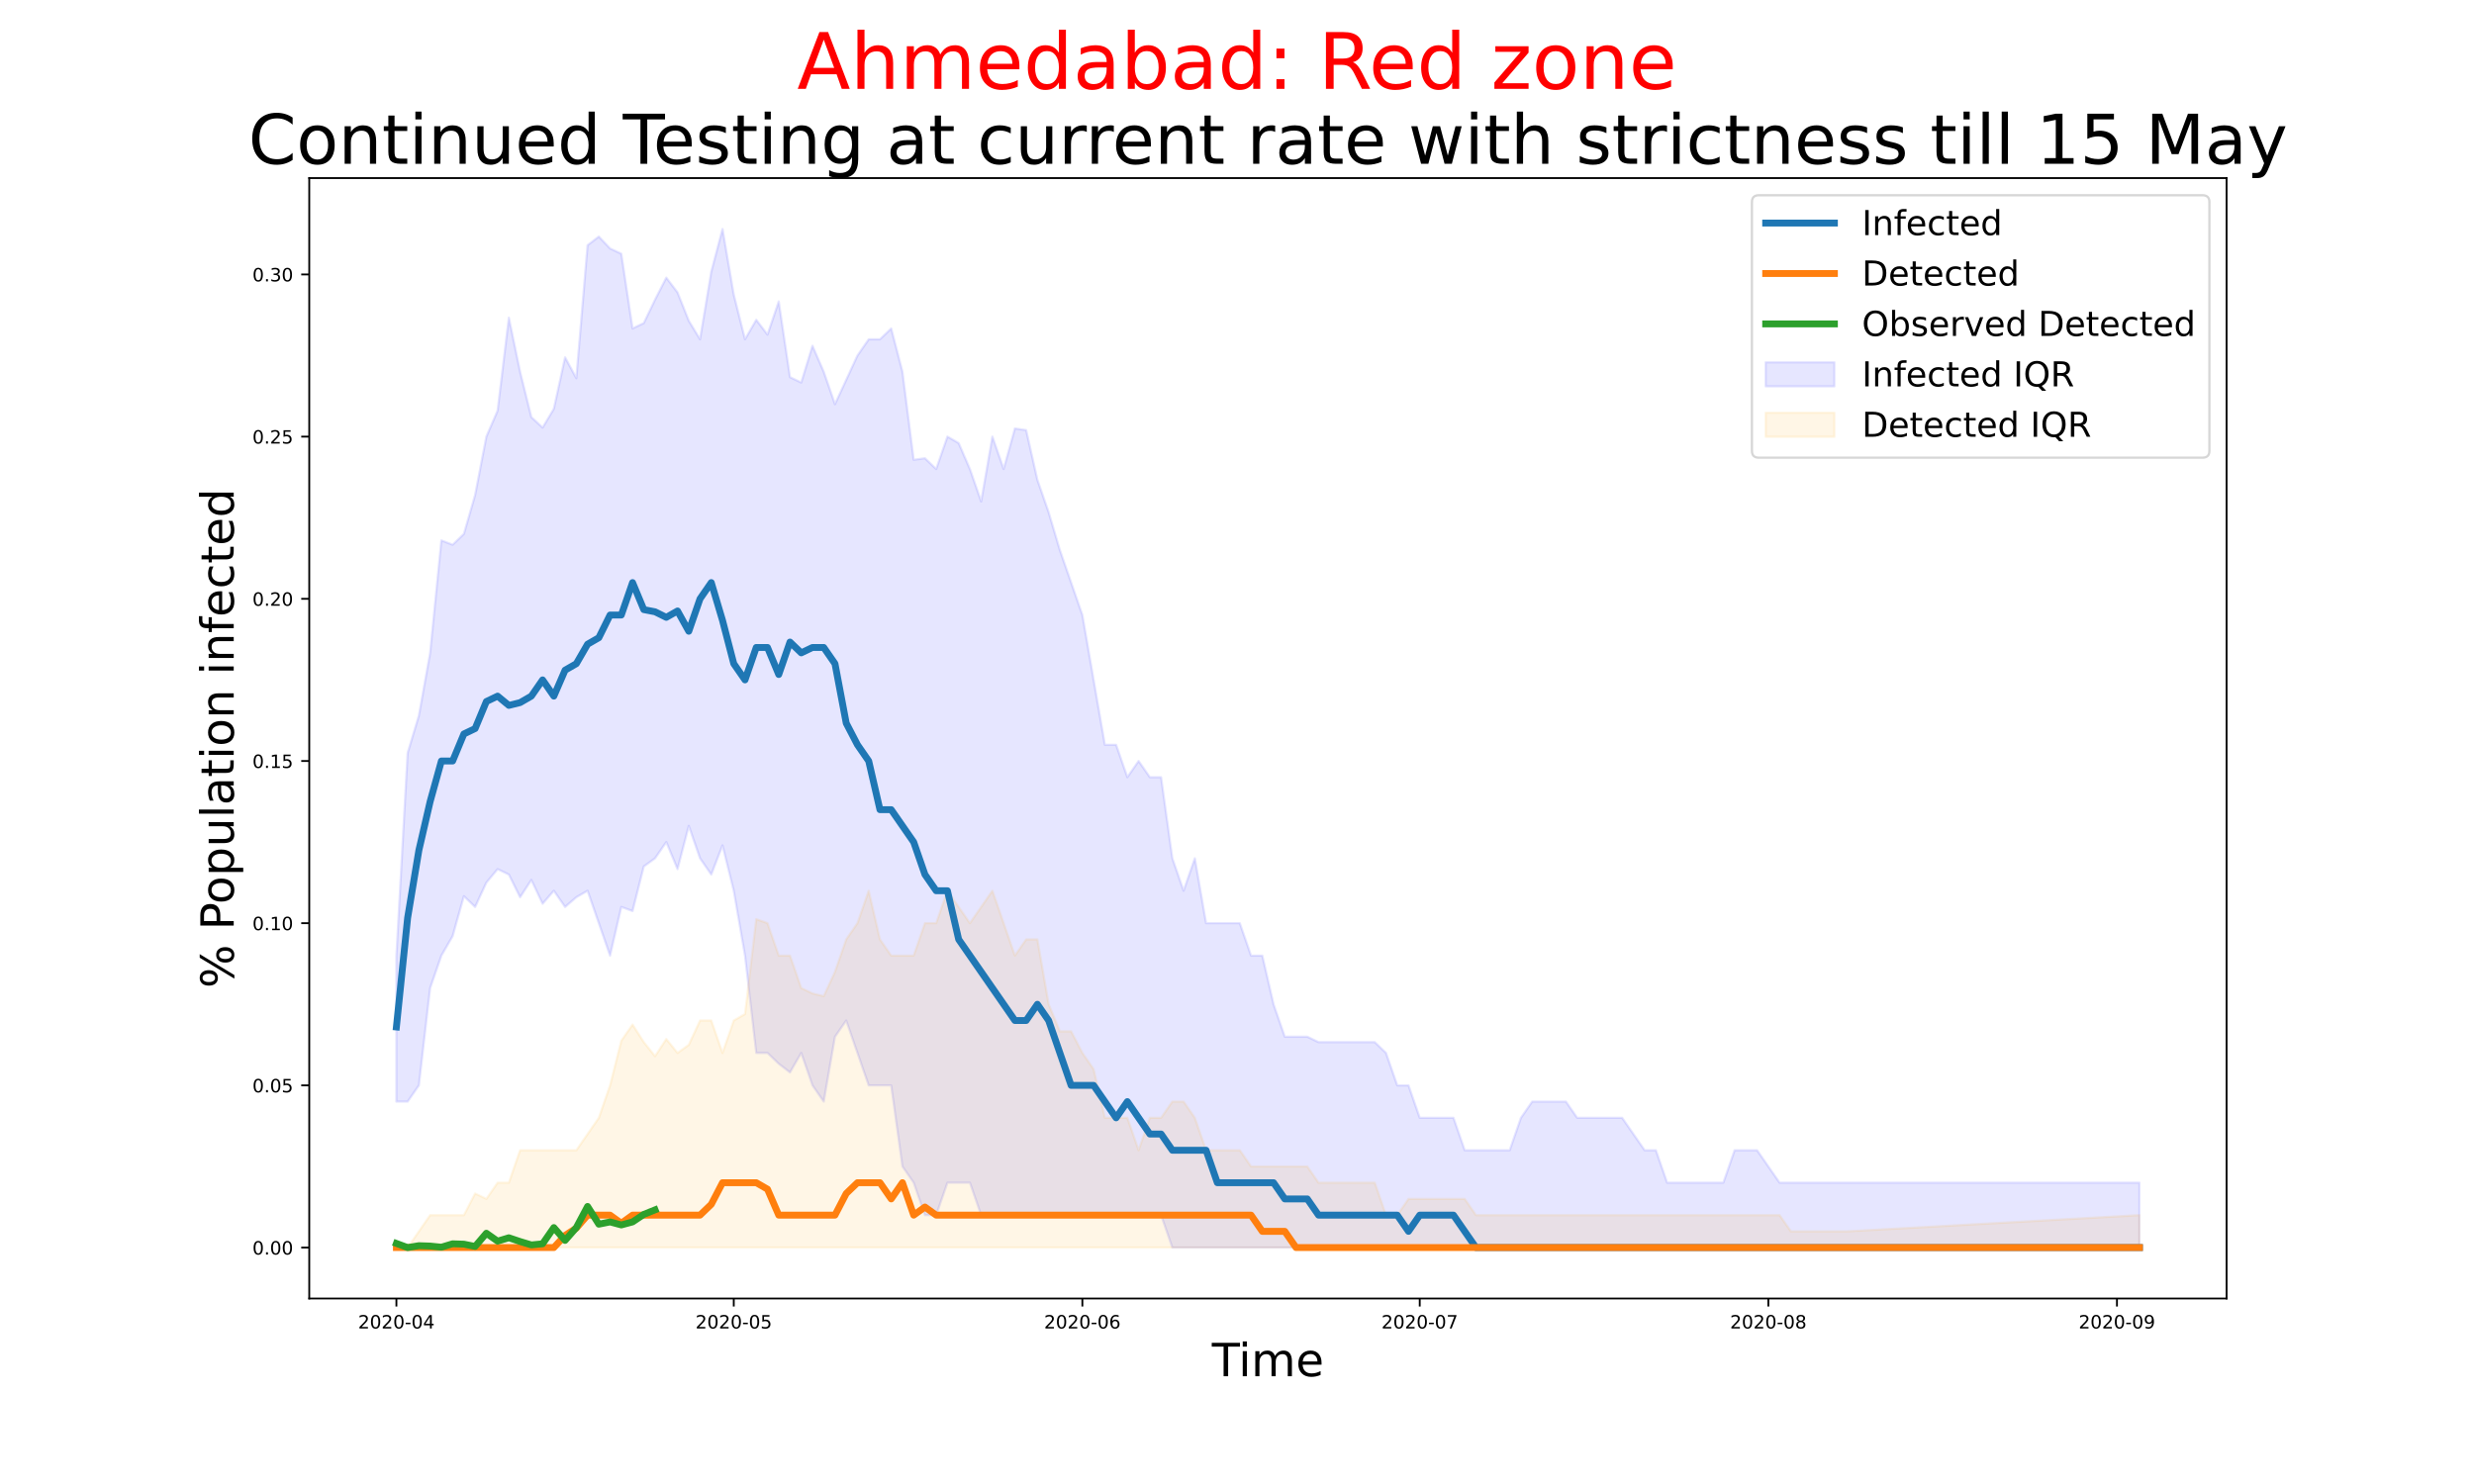 <?xml version="1.0" encoding="utf-8" standalone="no"?>
<!DOCTYPE svg PUBLIC "-//W3C//DTD SVG 1.1//EN"
  "http://www.w3.org/Graphics/SVG/1.1/DTD/svg11.dtd">
<!-- Created with matplotlib (https://matplotlib.org/) -->
<svg height="648pt" version="1.1" viewBox="0 0 1080 648" width="1080pt" xmlns="http://www.w3.org/2000/svg" xmlns:xlink="http://www.w3.org/1999/xlink">
 <defs>
  <style type="text/css">
*{stroke-linecap:butt;stroke-linejoin:round;}
  </style>
 </defs>
 <g id="figure_1">
  <g id="patch_1">
   <path d="M 0 648 
L 1080 648 
L 1080 0 
L 0 0 
z
" style="fill:#ffffff;"/>
  </g>
  <g id="axes_1">
   <g id="patch_2">
    <path d="M 135 567 
L 972 567 
L 972 77.76 
L 135 77.76 
z
" style="fill:#ffffff;"/>
   </g>
   <g id="PolyCollection_1">
    <defs>
     <path d="M 173.045 -230.718 
L 173.045 -166.978 
L 177.955 -166.978 
L 182.864 -174.06 
L 187.773 -216.554 
L 192.682 -230.718 
L 197.591 -239.217 
L 202.5 -256.686 
L 207.409 -251.965 
L 212.318 -262.588 
L 217.227 -268.49 
L 222.136 -266.129 
L 227.045 -256.214 
L 231.955 -263.769 
L 236.864 -253.381 
L 241.773 -259.047 
L 246.682 -251.965 
L 251.591 -256.214 
L 256.5 -259.047 
L 261.409 -244.883 
L 266.318 -230.718 
L 271.227 -251.965 
L 276.136 -250.194 
L 281.045 -269.67 
L 285.955 -273.212 
L 290.864 -280.294 
L 295.773 -268.49 
L 300.682 -287.376 
L 305.591 -273.212 
L 310.5 -266.129 
L 315.409 -278.877 
L 320.318 -259.047 
L 325.227 -230.718 
L 330.136 -188.225 
L 335.045 -188.225 
L 339.955 -183.503 
L 344.864 -179.726 
L 349.773 -188.225 
L 354.682 -174.06 
L 359.591 -166.978 
L 364.5 -195.307 
L 369.409 -202.389 
L 374.318 -188.225 
L 379.227 -174.06 
L 384.136 -174.06 
L 389.045 -174.06 
L 393.955 -138.649 
L 398.864 -131.567 
L 403.773 -117.403 
L 408.682 -117.403 
L 413.591 -131.567 
L 418.5 -131.567 
L 423.409 -131.567 
L 428.318 -117.403 
L 433.227 -117.403 
L 438.136 -117.403 
L 443.045 -117.403 
L 447.955 -117.403 
L 452.864 -117.403 
L 457.773 -117.403 
L 462.682 -117.403 
L 467.591 -117.403 
L 472.5 -117.403 
L 477.409 -117.403 
L 482.318 -117.403 
L 487.227 -117.403 
L 492.136 -117.403 
L 497.045 -117.403 
L 501.955 -117.403 
L 506.864 -117.403 
L 511.773 -103.238 
L 516.682 -103.238 
L 521.591 -103.238 
L 526.5 -103.238 
L 531.409 -103.238 
L 536.318 -103.238 
L 541.227 -103.238 
L 546.136 -103.238 
L 551.045 -103.238 
L 555.955 -103.238 
L 560.864 -103.238 
L 565.773 -103.238 
L 570.682 -103.238 
L 575.591 -103.238 
L 580.5 -103.238 
L 585.409 -103.238 
L 590.318 -103.238 
L 595.227 -103.238 
L 600.136 -103.238 
L 605.045 -103.238 
L 609.955 -103.238 
L 614.864 -103.238 
L 619.773 -103.238 
L 624.682 -103.238 
L 629.591 -103.238 
L 634.5 -103.238 
L 639.409 -103.238 
L 644.318 -103.238 
L 649.227 -103.238 
L 654.136 -103.238 
L 659.045 -103.238 
L 663.955 -103.238 
L 668.864 -103.238 
L 673.773 -103.238 
L 678.682 -103.238 
L 683.591 -103.238 
L 688.5 -103.238 
L 698.318 -103.238 
L 703.227 -103.238 
L 708.136 -103.238 
L 717.955 -103.238 
L 722.864 -103.238 
L 727.773 -103.238 
L 732.682 -103.238 
L 737.591 -103.238 
L 752.318 -103.238 
L 757.227 -103.238 
L 767.045 -103.238 
L 776.864 -103.238 
L 781.773 -103.238 
L 786.682 -103.238 
L 806.318 -103.238 
L 933.955 -103.238 
L 933.955 -131.567 
L 933.955 -131.567 
L 806.318 -131.567 
L 786.682 -131.567 
L 781.773 -131.567 
L 776.864 -131.567 
L 767.045 -145.732 
L 757.227 -145.732 
L 752.318 -131.567 
L 737.591 -131.567 
L 732.682 -131.567 
L 727.773 -131.567 
L 722.864 -145.732 
L 717.955 -145.732 
L 708.136 -159.896 
L 703.227 -159.896 
L 698.318 -159.896 
L 688.5 -159.896 
L 683.591 -166.978 
L 678.682 -166.978 
L 673.773 -166.978 
L 668.864 -166.978 
L 663.955 -159.896 
L 659.045 -145.732 
L 654.136 -145.732 
L 649.227 -145.732 
L 644.318 -145.732 
L 639.409 -145.732 
L 634.5 -159.896 
L 629.591 -159.896 
L 624.682 -159.896 
L 619.773 -159.896 
L 614.864 -174.06 
L 609.955 -174.06 
L 605.045 -188.225 
L 600.136 -192.946 
L 595.227 -192.946 
L 590.318 -192.946 
L 585.409 -192.946 
L 580.5 -192.946 
L 575.591 -192.946 
L 570.682 -195.307 
L 565.773 -195.307 
L 560.864 -195.307 
L 555.955 -209.472 
L 551.045 -230.718 
L 546.136 -230.718 
L 541.227 -244.883 
L 536.318 -244.883 
L 531.409 -244.883 
L 526.5 -244.883 
L 521.591 -273.212 
L 516.682 -259.047 
L 511.773 -273.212 
L 506.864 -308.623 
L 501.955 -308.623 
L 497.045 -315.705 
L 492.136 -308.623 
L 487.227 -322.787 
L 482.318 -322.787 
L 477.409 -351.116 
L 472.5 -379.445 
L 467.591 -393.609 
L 462.682 -407.774 
L 457.773 -424.299 
L 452.864 -438.463 
L 447.955 -460.182 
L 443.045 -460.89 
L 438.136 -443.185 
L 433.227 -457.349 
L 428.318 -429.02 
L 423.409 -443.185 
L 418.5 -454.516 
L 413.591 -457.349 
L 408.682 -443.185 
L 403.773 -447.906 
L 398.864 -447.232 
L 393.955 -485.678 
L 389.045 -504.564 
L 384.136 -499.843 
L 379.227 -499.843 
L 374.318 -492.76 
L 369.409 -482.137 
L 364.5 -471.514 
L 359.591 -485.678 
L 354.682 -497.01 
L 349.773 -480.957 
L 344.864 -483.318 
L 339.955 -516.368 
L 335.045 -501.866 
L 330.136 -508.341 
L 325.227 -499.843 
L 320.318 -519.319 
L 315.409 -548.002 
L 310.5 -529.352 
L 305.591 -499.843 
L 300.682 -507.937 
L 295.773 -520.302 
L 290.864 -526.755 
L 285.955 -517.155 
L 281.045 -506.925 
L 276.136 -504.564 
L 271.227 -537.185 
L 266.318 -539.503 
L 261.409 -544.697 
L 256.5 -540.92 
L 251.591 -482.845 
L 246.682 -491.974 
L 241.773 -469.49 
L 236.864 -461.284 
L 231.955 -465.848 
L 227.045 -485.678 
L 222.136 -509.286 
L 217.227 -468.681 
L 212.318 -457.349 
L 207.409 -431.853 
L 202.5 -414.856 
L 197.591 -410.135 
L 192.682 -412.023 
L 187.773 -362.92 
L 182.864 -335.535 
L 177.955 -319.246 
L 173.045 -230.718 
z
" id="m5e72e8059c" style="stroke:#0000ff;stroke-opacity:0.1;"/>
    </defs>
    <g clip-path="url(#p592207d748)">
     <use style="fill:#0000ff;fill-opacity:0.1;stroke:#0000ff;stroke-opacity:0.1;" x="0" xlink:href="#m5e72e8059c" y="648"/>
    </g>
   </g>
   <g id="PolyCollection_2">
    <defs>
     <path d="M 173.045 -103.238 
L 173.045 -103.238 
L 177.955 -103.238 
L 182.864 -103.238 
L 187.773 -103.238 
L 192.682 -103.238 
L 197.591 -103.238 
L 202.5 -103.238 
L 207.409 -103.238 
L 212.318 -103.238 
L 217.227 -103.238 
L 222.136 -103.238 
L 227.045 -103.238 
L 231.955 -103.238 
L 236.864 -103.238 
L 241.773 -103.238 
L 246.682 -103.238 
L 251.591 -103.238 
L 256.5 -103.238 
L 261.409 -103.238 
L 266.318 -103.238 
L 271.227 -103.238 
L 276.136 -103.238 
L 281.045 -103.238 
L 285.955 -103.238 
L 290.864 -103.238 
L 295.773 -103.238 
L 300.682 -103.238 
L 305.591 -103.238 
L 310.5 -103.238 
L 315.409 -103.238 
L 320.318 -103.238 
L 325.227 -103.238 
L 330.136 -103.238 
L 335.045 -103.238 
L 339.955 -103.238 
L 344.864 -103.238 
L 349.773 -103.238 
L 354.682 -103.238 
L 359.591 -103.238 
L 364.5 -103.238 
L 369.409 -103.238 
L 374.318 -103.238 
L 379.227 -103.238 
L 384.136 -103.238 
L 389.045 -103.238 
L 393.955 -103.238 
L 398.864 -103.238 
L 403.773 -103.238 
L 408.682 -103.238 
L 413.591 -103.238 
L 418.5 -103.238 
L 423.409 -103.238 
L 428.318 -103.238 
L 433.227 -103.238 
L 438.136 -103.238 
L 443.045 -103.238 
L 447.955 -103.238 
L 452.864 -103.238 
L 457.773 -103.238 
L 462.682 -103.238 
L 467.591 -103.238 
L 472.5 -103.238 
L 477.409 -103.238 
L 482.318 -103.238 
L 487.227 -103.238 
L 492.136 -103.238 
L 497.045 -103.238 
L 501.955 -103.238 
L 506.864 -103.238 
L 511.773 -103.238 
L 516.682 -103.238 
L 521.591 -103.238 
L 526.5 -103.238 
L 531.409 -103.238 
L 536.318 -103.238 
L 541.227 -103.238 
L 546.136 -103.238 
L 551.045 -103.238 
L 555.955 -103.238 
L 560.864 -103.238 
L 565.773 -103.238 
L 570.682 -103.238 
L 575.591 -103.238 
L 580.5 -103.238 
L 585.409 -103.238 
L 590.318 -103.238 
L 595.227 -103.238 
L 600.136 -103.238 
L 605.045 -103.238 
L 609.955 -103.238 
L 614.864 -103.238 
L 619.773 -103.238 
L 624.682 -103.238 
L 629.591 -103.238 
L 634.5 -103.238 
L 639.409 -103.238 
L 644.318 -103.238 
L 649.227 -103.238 
L 654.136 -103.238 
L 659.045 -103.238 
L 663.955 -103.238 
L 668.864 -103.238 
L 673.773 -103.238 
L 678.682 -103.238 
L 683.591 -103.238 
L 688.5 -103.238 
L 698.318 -103.238 
L 703.227 -103.238 
L 708.136 -103.238 
L 717.955 -103.238 
L 722.864 -103.238 
L 727.773 -103.238 
L 732.682 -103.238 
L 737.591 -103.238 
L 752.318 -103.238 
L 757.227 -103.238 
L 767.045 -103.238 
L 776.864 -103.238 
L 781.773 -103.238 
L 786.682 -103.238 
L 806.318 -103.238 
L 933.955 -103.238 
L 933.955 -117.403 
L 933.955 -117.403 
L 806.318 -110.32 
L 786.682 -110.32 
L 781.773 -110.32 
L 776.864 -117.403 
L 767.045 -117.403 
L 757.227 -117.403 
L 752.318 -117.403 
L 737.591 -117.403 
L 732.682 -117.403 
L 727.773 -117.403 
L 722.864 -117.403 
L 717.955 -117.403 
L 708.136 -117.403 
L 703.227 -117.403 
L 698.318 -117.403 
L 688.5 -117.403 
L 683.591 -117.403 
L 678.682 -117.403 
L 673.773 -117.403 
L 668.864 -117.403 
L 663.955 -117.403 
L 659.045 -117.403 
L 654.136 -117.403 
L 649.227 -117.403 
L 644.318 -117.403 
L 639.409 -124.485 
L 634.5 -124.485 
L 629.591 -124.485 
L 624.682 -124.485 
L 619.773 -124.485 
L 614.864 -124.485 
L 609.955 -117.403 
L 605.045 -117.403 
L 600.136 -131.567 
L 595.227 -131.567 
L 590.318 -131.567 
L 585.409 -131.567 
L 580.5 -131.567 
L 575.591 -131.567 
L 570.682 -138.649 
L 565.773 -138.649 
L 560.864 -138.649 
L 555.955 -138.649 
L 551.045 -138.649 
L 546.136 -138.649 
L 541.227 -145.732 
L 536.318 -145.732 
L 531.409 -145.732 
L 526.5 -145.732 
L 521.591 -159.896 
L 516.682 -166.978 
L 511.773 -166.978 
L 506.864 -159.896 
L 501.955 -159.896 
L 497.045 -145.732 
L 492.136 -159.896 
L 487.227 -159.896 
L 482.318 -159.896 
L 477.409 -181.143 
L 472.5 -188.225 
L 467.591 -197.668 
L 462.682 -197.668 
L 457.773 -209.472 
L 452.864 -237.8 
L 447.955 -237.8 
L 443.045 -230.718 
L 438.136 -244.883 
L 433.227 -259.047 
L 428.318 -251.965 
L 423.409 -244.883 
L 418.5 -251.965 
L 413.591 -259.047 
L 408.682 -244.883 
L 403.773 -244.883 
L 398.864 -230.718 
L 393.955 -230.718 
L 389.045 -230.718 
L 384.136 -237.8 
L 379.227 -259.047 
L 374.318 -244.883 
L 369.409 -237.8 
L 364.5 -223.636 
L 359.591 -213.013 
L 354.682 -214.193 
L 349.773 -216.554 
L 344.864 -230.718 
L 339.955 -230.718 
L 335.045 -244.883 
L 330.136 -246.653 
L 325.227 -205.222 
L 320.318 -202.389 
L 315.409 -188.225 
L 310.5 -202.389 
L 305.591 -202.389 
L 300.682 -191.766 
L 295.773 -188.225 
L 290.864 -194.295 
L 285.955 -186.808 
L 281.045 -192.946 
L 276.136 -200.619 
L 271.227 -193.537 
L 266.318 -174.06 
L 261.409 -159.896 
L 256.5 -152.814 
L 251.591 -145.732 
L 246.682 -145.732 
L 241.773 -145.732 
L 236.864 -145.732 
L 231.955 -145.732 
L 227.045 -145.732 
L 222.136 -131.567 
L 217.227 -131.567 
L 212.318 -124.485 
L 207.409 -126.846 
L 202.5 -117.403 
L 197.591 -117.403 
L 192.682 -117.403 
L 187.773 -117.403 
L 182.864 -110.32 
L 177.955 -103.238 
L 173.045 -103.238 
z
" id="m14e802936b" style="stroke:#ffa500;stroke-opacity:0.1;"/>
    </defs>
    <g clip-path="url(#p592207d748)">
     <use style="fill:#ffa500;fill-opacity:0.1;stroke:#ffa500;stroke-opacity:0.1;" x="0" xlink:href="#m14e802936b" y="648"/>
    </g>
   </g>
   <g id="matplotlib.axis_1">
    <g id="xtick_1">
     <g id="line2d_1">
      <defs>
       <path d="M 0 0 
L 0 3.5 
" id="ma181785210" style="stroke:#000000;stroke-width:0.8;"/>
      </defs>
      <g>
       <use style="stroke:#000000;stroke-width:0.8;" x="173.045" xlink:href="#ma181785210" y="567"/>
      </g>
     </g>
     <g id="text_1">
      <!-- 2020-04 -->
      <defs>
       <path d="M 19.188 8.297 
L 53.609 8.297 
L 53.609 0 
L 7.328 0 
L 7.328 8.297 
Q 12.938 14.109 22.625 23.891 
Q 32.328 33.688 34.812 36.531 
Q 39.547 41.844 41.422 45.531 
Q 43.312 49.219 43.312 52.781 
Q 43.312 58.594 39.234 62.25 
Q 35.156 65.922 28.609 65.922 
Q 23.969 65.922 18.812 64.312 
Q 13.672 62.703 7.812 59.422 
L 7.812 69.391 
Q 13.766 71.781 18.938 73 
Q 24.125 74.219 28.422 74.219 
Q 39.75 74.219 46.484 68.547 
Q 53.219 62.891 53.219 53.422 
Q 53.219 48.922 51.531 44.891 
Q 49.859 40.875 45.406 35.406 
Q 44.188 33.984 37.641 27.219 
Q 31.109 20.453 19.188 8.297 
z
" id="DejaVuSans-50"/>
       <path d="M 31.781 66.406 
Q 24.172 66.406 20.328 58.906 
Q 16.5 51.422 16.5 36.375 
Q 16.5 21.391 20.328 13.891 
Q 24.172 6.391 31.781 6.391 
Q 39.453 6.391 43.281 13.891 
Q 47.125 21.391 47.125 36.375 
Q 47.125 51.422 43.281 58.906 
Q 39.453 66.406 31.781 66.406 
z
M 31.781 74.219 
Q 44.047 74.219 50.516 64.516 
Q 56.984 54.828 56.984 36.375 
Q 56.984 17.969 50.516 8.266 
Q 44.047 -1.422 31.781 -1.422 
Q 19.531 -1.422 13.062 8.266 
Q 6.594 17.969 6.594 36.375 
Q 6.594 54.828 13.062 64.516 
Q 19.531 74.219 31.781 74.219 
z
" id="DejaVuSans-48"/>
       <path d="M 4.891 31.391 
L 31.203 31.391 
L 31.203 23.391 
L 4.891 23.391 
z
" id="DejaVuSans-45"/>
       <path d="M 37.797 64.312 
L 12.891 25.391 
L 37.797 25.391 
z
M 35.203 72.906 
L 47.609 72.906 
L 47.609 25.391 
L 58.016 25.391 
L 58.016 17.188 
L 47.609 17.188 
L 47.609 0 
L 37.797 0 
L 37.797 17.188 
L 4.891 17.188 
L 4.891 26.703 
z
" id="DejaVuSans-52"/>
      </defs>
      <g transform="translate(156.332 580.079)scale(0.08 -0.08)">
       <use xlink:href="#DejaVuSans-50"/>
       <use x="63.623" xlink:href="#DejaVuSans-48"/>
       <use x="127.246" xlink:href="#DejaVuSans-50"/>
       <use x="190.869" xlink:href="#DejaVuSans-48"/>
       <use x="254.492" xlink:href="#DejaVuSans-45"/>
       <use x="290.576" xlink:href="#DejaVuSans-48"/>
       <use x="354.199" xlink:href="#DejaVuSans-52"/>
      </g>
     </g>
    </g>
    <g id="xtick_2">
     <g id="line2d_2">
      <g>
       <use style="stroke:#000000;stroke-width:0.8;" x="320.318" xlink:href="#ma181785210" y="567"/>
      </g>
     </g>
     <g id="text_2">
      <!-- 2020-05 -->
      <defs>
       <path d="M 10.797 72.906 
L 49.516 72.906 
L 49.516 64.594 
L 19.828 64.594 
L 19.828 46.734 
Q 21.969 47.469 24.109 47.828 
Q 26.266 48.188 28.422 48.188 
Q 40.625 48.188 47.75 41.5 
Q 54.891 34.812 54.891 23.391 
Q 54.891 11.625 47.562 5.094 
Q 40.234 -1.422 26.906 -1.422 
Q 22.312 -1.422 17.547 -0.641 
Q 12.797 0.141 7.719 1.703 
L 7.719 11.625 
Q 12.109 9.234 16.797 8.062 
Q 21.484 6.891 26.703 6.891 
Q 35.156 6.891 40.078 11.328 
Q 45.016 15.766 45.016 23.391 
Q 45.016 31 40.078 35.438 
Q 35.156 39.891 26.703 39.891 
Q 22.75 39.891 18.812 39.016 
Q 14.891 38.141 10.797 36.281 
z
" id="DejaVuSans-53"/>
      </defs>
      <g transform="translate(303.605 580.079)scale(0.08 -0.08)">
       <use xlink:href="#DejaVuSans-50"/>
       <use x="63.623" xlink:href="#DejaVuSans-48"/>
       <use x="127.246" xlink:href="#DejaVuSans-50"/>
       <use x="190.869" xlink:href="#DejaVuSans-48"/>
       <use x="254.492" xlink:href="#DejaVuSans-45"/>
       <use x="290.576" xlink:href="#DejaVuSans-48"/>
       <use x="354.199" xlink:href="#DejaVuSans-53"/>
      </g>
     </g>
    </g>
    <g id="xtick_3">
     <g id="line2d_3">
      <g>
       <use style="stroke:#000000;stroke-width:0.8;" x="472.5" xlink:href="#ma181785210" y="567"/>
      </g>
     </g>
     <g id="text_3">
      <!-- 2020-06 -->
      <defs>
       <path d="M 33.016 40.375 
Q 26.375 40.375 22.484 35.828 
Q 18.609 31.297 18.609 23.391 
Q 18.609 15.531 22.484 10.953 
Q 26.375 6.391 33.016 6.391 
Q 39.656 6.391 43.531 10.953 
Q 47.406 15.531 47.406 23.391 
Q 47.406 31.297 43.531 35.828 
Q 39.656 40.375 33.016 40.375 
z
M 52.594 71.297 
L 52.594 62.312 
Q 48.875 64.062 45.094 64.984 
Q 41.312 65.922 37.594 65.922 
Q 27.828 65.922 22.672 59.328 
Q 17.531 52.734 16.797 39.406 
Q 19.672 43.656 24.016 45.922 
Q 28.375 48.188 33.594 48.188 
Q 44.578 48.188 50.953 41.516 
Q 57.328 34.859 57.328 23.391 
Q 57.328 12.156 50.688 5.359 
Q 44.047 -1.422 33.016 -1.422 
Q 20.359 -1.422 13.672 8.266 
Q 6.984 17.969 6.984 36.375 
Q 6.984 53.656 15.188 63.938 
Q 23.391 74.219 37.203 74.219 
Q 40.922 74.219 44.703 73.484 
Q 48.484 72.75 52.594 71.297 
z
" id="DejaVuSans-54"/>
      </defs>
      <g transform="translate(455.787 580.079)scale(0.08 -0.08)">
       <use xlink:href="#DejaVuSans-50"/>
       <use x="63.623" xlink:href="#DejaVuSans-48"/>
       <use x="127.246" xlink:href="#DejaVuSans-50"/>
       <use x="190.869" xlink:href="#DejaVuSans-48"/>
       <use x="254.492" xlink:href="#DejaVuSans-45"/>
       <use x="290.576" xlink:href="#DejaVuSans-48"/>
       <use x="354.199" xlink:href="#DejaVuSans-54"/>
      </g>
     </g>
    </g>
    <g id="xtick_4">
     <g id="line2d_4">
      <g>
       <use style="stroke:#000000;stroke-width:0.8;" x="619.773" xlink:href="#ma181785210" y="567"/>
      </g>
     </g>
     <g id="text_4">
      <!-- 2020-07 -->
      <defs>
       <path d="M 8.203 72.906 
L 55.078 72.906 
L 55.078 68.703 
L 28.609 0 
L 18.312 0 
L 43.219 64.594 
L 8.203 64.594 
z
" id="DejaVuSans-55"/>
      </defs>
      <g transform="translate(603.06 580.079)scale(0.08 -0.08)">
       <use xlink:href="#DejaVuSans-50"/>
       <use x="63.623" xlink:href="#DejaVuSans-48"/>
       <use x="127.246" xlink:href="#DejaVuSans-50"/>
       <use x="190.869" xlink:href="#DejaVuSans-48"/>
       <use x="254.492" xlink:href="#DejaVuSans-45"/>
       <use x="290.576" xlink:href="#DejaVuSans-48"/>
       <use x="354.199" xlink:href="#DejaVuSans-55"/>
      </g>
     </g>
    </g>
    <g id="xtick_5">
     <g id="line2d_5">
      <g>
       <use style="stroke:#000000;stroke-width:0.8;" x="771.955" xlink:href="#ma181785210" y="567"/>
      </g>
     </g>
     <g id="text_5">
      <!-- 2020-08 -->
      <defs>
       <path d="M 31.781 34.625 
Q 24.75 34.625 20.719 30.859 
Q 16.703 27.094 16.703 20.516 
Q 16.703 13.922 20.719 10.156 
Q 24.75 6.391 31.781 6.391 
Q 38.812 6.391 42.859 10.172 
Q 46.922 13.969 46.922 20.516 
Q 46.922 27.094 42.891 30.859 
Q 38.875 34.625 31.781 34.625 
z
M 21.922 38.812 
Q 15.578 40.375 12.031 44.719 
Q 8.5 49.078 8.5 55.328 
Q 8.5 64.062 14.719 69.141 
Q 20.953 74.219 31.781 74.219 
Q 42.672 74.219 48.875 69.141 
Q 55.078 64.062 55.078 55.328 
Q 55.078 49.078 51.531 44.719 
Q 48 40.375 41.703 38.812 
Q 48.828 37.156 52.797 32.312 
Q 56.781 27.484 56.781 20.516 
Q 56.781 9.906 50.312 4.234 
Q 43.844 -1.422 31.781 -1.422 
Q 19.734 -1.422 13.25 4.234 
Q 6.781 9.906 6.781 20.516 
Q 6.781 27.484 10.781 32.312 
Q 14.797 37.156 21.922 38.812 
z
M 18.312 54.391 
Q 18.312 48.734 21.844 45.562 
Q 25.391 42.391 31.781 42.391 
Q 38.141 42.391 41.719 45.562 
Q 45.312 48.734 45.312 54.391 
Q 45.312 60.062 41.719 63.234 
Q 38.141 66.406 31.781 66.406 
Q 25.391 66.406 21.844 63.234 
Q 18.312 60.062 18.312 54.391 
z
" id="DejaVuSans-56"/>
      </defs>
      <g transform="translate(755.241 580.079)scale(0.08 -0.08)">
       <use xlink:href="#DejaVuSans-50"/>
       <use x="63.623" xlink:href="#DejaVuSans-48"/>
       <use x="127.246" xlink:href="#DejaVuSans-50"/>
       <use x="190.869" xlink:href="#DejaVuSans-48"/>
       <use x="254.492" xlink:href="#DejaVuSans-45"/>
       <use x="290.576" xlink:href="#DejaVuSans-48"/>
       <use x="354.199" xlink:href="#DejaVuSans-56"/>
      </g>
     </g>
    </g>
    <g id="xtick_6">
     <g id="line2d_6">
      <g>
       <use style="stroke:#000000;stroke-width:0.8;" x="924.136" xlink:href="#ma181785210" y="567"/>
      </g>
     </g>
     <g id="text_6">
      <!-- 2020-09 -->
      <defs>
       <path d="M 10.984 1.516 
L 10.984 10.5 
Q 14.703 8.734 18.5 7.812 
Q 22.312 6.891 25.984 6.891 
Q 35.75 6.891 40.891 13.453 
Q 46.047 20.016 46.781 33.406 
Q 43.953 29.203 39.594 26.953 
Q 35.25 24.703 29.984 24.703 
Q 19.047 24.703 12.672 31.312 
Q 6.297 37.938 6.297 49.422 
Q 6.297 60.641 12.938 67.422 
Q 19.578 74.219 30.609 74.219 
Q 43.266 74.219 49.922 64.516 
Q 56.594 54.828 56.594 36.375 
Q 56.594 19.141 48.406 8.859 
Q 40.234 -1.422 26.422 -1.422 
Q 22.703 -1.422 18.891 -0.688 
Q 15.094 0.047 10.984 1.516 
z
M 30.609 32.422 
Q 37.25 32.422 41.125 36.953 
Q 45.016 41.5 45.016 49.422 
Q 45.016 57.281 41.125 61.844 
Q 37.25 66.406 30.609 66.406 
Q 23.969 66.406 20.094 61.844 
Q 16.219 57.281 16.219 49.422 
Q 16.219 41.5 20.094 36.953 
Q 23.969 32.422 30.609 32.422 
z
" id="DejaVuSans-57"/>
      </defs>
      <g transform="translate(907.423 580.079)scale(0.08 -0.08)">
       <use xlink:href="#DejaVuSans-50"/>
       <use x="63.623" xlink:href="#DejaVuSans-48"/>
       <use x="127.246" xlink:href="#DejaVuSans-50"/>
       <use x="190.869" xlink:href="#DejaVuSans-48"/>
       <use x="254.492" xlink:href="#DejaVuSans-45"/>
       <use x="290.576" xlink:href="#DejaVuSans-48"/>
       <use x="354.199" xlink:href="#DejaVuSans-57"/>
      </g>
     </g>
    </g>
    <g id="text_7">
     <!-- Time -->
     <defs>
      <path d="M -0.297 72.906 
L 61.375 72.906 
L 61.375 64.594 
L 35.5 64.594 
L 35.5 0 
L 25.594 0 
L 25.594 64.594 
L -0.297 64.594 
z
" id="DejaVuSans-84"/>
      <path d="M 9.422 54.688 
L 18.406 54.688 
L 18.406 0 
L 9.422 0 
z
M 9.422 75.984 
L 18.406 75.984 
L 18.406 64.594 
L 9.422 64.594 
z
" id="DejaVuSans-105"/>
      <path d="M 52 44.188 
Q 55.375 50.25 60.062 53.125 
Q 64.75 56 71.094 56 
Q 79.641 56 84.281 50.016 
Q 88.922 44.047 88.922 33.016 
L 88.922 0 
L 79.891 0 
L 79.891 32.719 
Q 79.891 40.578 77.094 44.375 
Q 74.312 48.188 68.609 48.188 
Q 61.625 48.188 57.562 43.547 
Q 53.516 38.922 53.516 30.906 
L 53.516 0 
L 44.484 0 
L 44.484 32.719 
Q 44.484 40.625 41.703 44.406 
Q 38.922 48.188 33.109 48.188 
Q 26.219 48.188 22.156 43.531 
Q 18.109 38.875 18.109 30.906 
L 18.109 0 
L 9.078 0 
L 9.078 54.688 
L 18.109 54.688 
L 18.109 46.188 
Q 21.188 51.219 25.484 53.609 
Q 29.781 56 35.688 56 
Q 41.656 56 45.828 52.969 
Q 50 49.953 52 44.188 
z
" id="DejaVuSans-109"/>
      <path d="M 56.203 29.594 
L 56.203 25.203 
L 14.891 25.203 
Q 15.484 15.922 20.484 11.062 
Q 25.484 6.203 34.422 6.203 
Q 39.594 6.203 44.453 7.469 
Q 49.312 8.734 54.109 11.281 
L 54.109 2.781 
Q 49.266 0.734 44.188 -0.344 
Q 39.109 -1.422 33.891 -1.422 
Q 20.797 -1.422 13.156 6.188 
Q 5.516 13.812 5.516 26.812 
Q 5.516 40.234 12.766 48.109 
Q 20.016 56 32.328 56 
Q 43.359 56 49.781 48.891 
Q 56.203 41.797 56.203 29.594 
z
M 47.219 32.234 
Q 47.125 39.594 43.094 43.984 
Q 39.062 48.391 32.422 48.391 
Q 24.906 48.391 20.391 44.141 
Q 15.875 39.891 15.188 32.172 
z
" id="DejaVuSans-101"/>
     </defs>
     <g transform="translate(529.033 600.939)scale(0.2 -0.2)">
      <use xlink:href="#DejaVuSans-84"/>
      <use x="57.959" xlink:href="#DejaVuSans-105"/>
      <use x="85.742" xlink:href="#DejaVuSans-109"/>
      <use x="183.154" xlink:href="#DejaVuSans-101"/>
     </g>
    </g>
   </g>
   <g id="matplotlib.axis_2">
    <g id="ytick_1">
     <g id="line2d_7">
      <defs>
       <path d="M 0 0 
L -3.5 0 
" id="m707aa2585d" style="stroke:#000000;stroke-width:0.8;"/>
      </defs>
      <g>
       <use style="stroke:#000000;stroke-width:0.8;" x="135" xlink:href="#m707aa2585d" y="544.762"/>
      </g>
     </g>
     <g id="text_8">
      <!-- 0.00 -->
      <defs>
       <path d="M 10.688 12.406 
L 21 12.406 
L 21 0 
L 10.688 0 
z
" id="DejaVuSans-46"/>
      </defs>
      <g transform="translate(110.188 547.801)scale(0.08 -0.08)">
       <use xlink:href="#DejaVuSans-48"/>
       <use x="63.623" xlink:href="#DejaVuSans-46"/>
       <use x="95.41" xlink:href="#DejaVuSans-48"/>
       <use x="159.033" xlink:href="#DejaVuSans-48"/>
      </g>
     </g>
    </g>
    <g id="ytick_2">
     <g id="line2d_8">
      <g>
       <use style="stroke:#000000;stroke-width:0.8;" x="135" xlink:href="#m707aa2585d" y="473.94"/>
      </g>
     </g>
     <g id="text_9">
      <!-- 0.05 -->
      <g transform="translate(110.188 476.979)scale(0.08 -0.08)">
       <use xlink:href="#DejaVuSans-48"/>
       <use x="63.623" xlink:href="#DejaVuSans-46"/>
       <use x="95.41" xlink:href="#DejaVuSans-48"/>
       <use x="159.033" xlink:href="#DejaVuSans-53"/>
      </g>
     </g>
    </g>
    <g id="ytick_3">
     <g id="line2d_9">
      <g>
       <use style="stroke:#000000;stroke-width:0.8;" x="135" xlink:href="#m707aa2585d" y="403.117"/>
      </g>
     </g>
     <g id="text_10">
      <!-- 0.10 -->
      <defs>
       <path d="M 12.406 8.297 
L 28.516 8.297 
L 28.516 63.922 
L 10.984 60.406 
L 10.984 69.391 
L 28.422 72.906 
L 38.281 72.906 
L 38.281 8.297 
L 54.391 8.297 
L 54.391 0 
L 12.406 0 
z
" id="DejaVuSans-49"/>
      </defs>
      <g transform="translate(110.188 406.157)scale(0.08 -0.08)">
       <use xlink:href="#DejaVuSans-48"/>
       <use x="63.623" xlink:href="#DejaVuSans-46"/>
       <use x="95.41" xlink:href="#DejaVuSans-49"/>
       <use x="159.033" xlink:href="#DejaVuSans-48"/>
      </g>
     </g>
    </g>
    <g id="ytick_4">
     <g id="line2d_10">
      <g>
       <use style="stroke:#000000;stroke-width:0.8;" x="135" xlink:href="#m707aa2585d" y="332.295"/>
      </g>
     </g>
     <g id="text_11">
      <!-- 0.15 -->
      <g transform="translate(110.188 335.334)scale(0.08 -0.08)">
       <use xlink:href="#DejaVuSans-48"/>
       <use x="63.623" xlink:href="#DejaVuSans-46"/>
       <use x="95.41" xlink:href="#DejaVuSans-49"/>
       <use x="159.033" xlink:href="#DejaVuSans-53"/>
      </g>
     </g>
    </g>
    <g id="ytick_5">
     <g id="line2d_11">
      <g>
       <use style="stroke:#000000;stroke-width:0.8;" x="135" xlink:href="#m707aa2585d" y="261.473"/>
      </g>
     </g>
     <g id="text_12">
      <!-- 0.20 -->
      <g transform="translate(110.188 264.512)scale(0.08 -0.08)">
       <use xlink:href="#DejaVuSans-48"/>
       <use x="63.623" xlink:href="#DejaVuSans-46"/>
       <use x="95.41" xlink:href="#DejaVuSans-50"/>
       <use x="159.033" xlink:href="#DejaVuSans-48"/>
      </g>
     </g>
    </g>
    <g id="ytick_6">
     <g id="line2d_12">
      <g>
       <use style="stroke:#000000;stroke-width:0.8;" x="135" xlink:href="#m707aa2585d" y="190.651"/>
      </g>
     </g>
     <g id="text_13">
      <!-- 0.25 -->
      <g transform="translate(110.188 193.69)scale(0.08 -0.08)">
       <use xlink:href="#DejaVuSans-48"/>
       <use x="63.623" xlink:href="#DejaVuSans-46"/>
       <use x="95.41" xlink:href="#DejaVuSans-50"/>
       <use x="159.033" xlink:href="#DejaVuSans-53"/>
      </g>
     </g>
    </g>
    <g id="ytick_7">
     <g id="line2d_13">
      <g>
       <use style="stroke:#000000;stroke-width:0.8;" x="135" xlink:href="#m707aa2585d" y="119.828"/>
      </g>
     </g>
     <g id="text_14">
      <!-- 0.30 -->
      <defs>
       <path d="M 40.578 39.312 
Q 47.656 37.797 51.625 33 
Q 55.609 28.219 55.609 21.188 
Q 55.609 10.406 48.188 4.484 
Q 40.766 -1.422 27.094 -1.422 
Q 22.516 -1.422 17.656 -0.516 
Q 12.797 0.391 7.625 2.203 
L 7.625 11.719 
Q 11.719 9.328 16.594 8.109 
Q 21.484 6.891 26.812 6.891 
Q 36.078 6.891 40.938 10.547 
Q 45.797 14.203 45.797 21.188 
Q 45.797 27.641 41.281 31.266 
Q 36.766 34.906 28.719 34.906 
L 20.219 34.906 
L 20.219 43.016 
L 29.109 43.016 
Q 36.375 43.016 40.234 45.922 
Q 44.094 48.828 44.094 54.297 
Q 44.094 59.906 40.109 62.906 
Q 36.141 65.922 28.719 65.922 
Q 24.656 65.922 20.016 65.031 
Q 15.375 64.156 9.812 62.312 
L 9.812 71.094 
Q 15.438 72.656 20.344 73.438 
Q 25.25 74.219 29.594 74.219 
Q 40.828 74.219 47.359 69.109 
Q 53.906 64.016 53.906 55.328 
Q 53.906 49.266 50.438 45.094 
Q 46.969 40.922 40.578 39.312 
z
" id="DejaVuSans-51"/>
      </defs>
      <g transform="translate(110.188 122.868)scale(0.08 -0.08)">
       <use xlink:href="#DejaVuSans-48"/>
       <use x="63.623" xlink:href="#DejaVuSans-46"/>
       <use x="95.41" xlink:href="#DejaVuSans-51"/>
       <use x="159.033" xlink:href="#DejaVuSans-48"/>
      </g>
     </g>
    </g>
    <g id="text_15">
     <!-- % Population infected -->
     <defs>
      <path d="M 72.703 32.078 
Q 68.453 32.078 66.031 28.469 
Q 63.625 24.859 63.625 18.406 
Q 63.625 12.062 66.031 8.422 
Q 68.453 4.781 72.703 4.781 
Q 76.859 4.781 79.266 8.422 
Q 81.688 12.062 81.688 18.406 
Q 81.688 24.812 79.266 28.438 
Q 76.859 32.078 72.703 32.078 
z
M 72.703 38.281 
Q 80.422 38.281 84.953 32.906 
Q 89.5 27.547 89.5 18.406 
Q 89.5 9.281 84.938 3.922 
Q 80.375 -1.422 72.703 -1.422 
Q 64.891 -1.422 60.344 3.922 
Q 55.812 9.281 55.812 18.406 
Q 55.812 27.594 60.375 32.938 
Q 64.938 38.281 72.703 38.281 
z
M 22.312 68.016 
Q 18.109 68.016 15.688 64.375 
Q 13.281 60.75 13.281 54.391 
Q 13.281 47.953 15.672 44.328 
Q 18.062 40.719 22.312 40.719 
Q 26.562 40.719 28.969 44.328 
Q 31.391 47.953 31.391 54.391 
Q 31.391 60.688 28.953 64.344 
Q 26.516 68.016 22.312 68.016 
z
M 66.406 74.219 
L 74.219 74.219 
L 28.609 -1.422 
L 20.797 -1.422 
z
M 22.312 74.219 
Q 30.031 74.219 34.609 68.875 
Q 39.203 63.531 39.203 54.391 
Q 39.203 45.172 34.641 39.844 
Q 30.078 34.516 22.312 34.516 
Q 14.547 34.516 10.031 39.859 
Q 5.516 45.219 5.516 54.391 
Q 5.516 63.484 10.047 68.844 
Q 14.594 74.219 22.312 74.219 
z
" id="DejaVuSans-37"/>
      <path id="DejaVuSans-32"/>
      <path d="M 19.672 64.797 
L 19.672 37.406 
L 32.078 37.406 
Q 38.969 37.406 42.719 40.969 
Q 46.484 44.531 46.484 51.125 
Q 46.484 57.672 42.719 61.234 
Q 38.969 64.797 32.078 64.797 
z
M 9.812 72.906 
L 32.078 72.906 
Q 44.344 72.906 50.609 67.359 
Q 56.891 61.812 56.891 51.125 
Q 56.891 40.328 50.609 34.812 
Q 44.344 29.297 32.078 29.297 
L 19.672 29.297 
L 19.672 0 
L 9.812 0 
z
" id="DejaVuSans-80"/>
      <path d="M 30.609 48.391 
Q 23.391 48.391 19.188 42.75 
Q 14.984 37.109 14.984 27.297 
Q 14.984 17.484 19.156 11.844 
Q 23.344 6.203 30.609 6.203 
Q 37.797 6.203 41.984 11.859 
Q 46.188 17.531 46.188 27.297 
Q 46.188 37.016 41.984 42.703 
Q 37.797 48.391 30.609 48.391 
z
M 30.609 56 
Q 42.328 56 49.016 48.375 
Q 55.719 40.766 55.719 27.297 
Q 55.719 13.875 49.016 6.219 
Q 42.328 -1.422 30.609 -1.422 
Q 18.844 -1.422 12.172 6.219 
Q 5.516 13.875 5.516 27.297 
Q 5.516 40.766 12.172 48.375 
Q 18.844 56 30.609 56 
z
" id="DejaVuSans-111"/>
      <path d="M 18.109 8.203 
L 18.109 -20.797 
L 9.078 -20.797 
L 9.078 54.688 
L 18.109 54.688 
L 18.109 46.391 
Q 20.953 51.266 25.266 53.625 
Q 29.594 56 35.594 56 
Q 45.562 56 51.781 48.094 
Q 58.016 40.188 58.016 27.297 
Q 58.016 14.406 51.781 6.484 
Q 45.562 -1.422 35.594 -1.422 
Q 29.594 -1.422 25.266 0.953 
Q 20.953 3.328 18.109 8.203 
z
M 48.688 27.297 
Q 48.688 37.203 44.609 42.844 
Q 40.531 48.484 33.406 48.484 
Q 26.266 48.484 22.188 42.844 
Q 18.109 37.203 18.109 27.297 
Q 18.109 17.391 22.188 11.75 
Q 26.266 6.109 33.406 6.109 
Q 40.531 6.109 44.609 11.75 
Q 48.688 17.391 48.688 27.297 
z
" id="DejaVuSans-112"/>
      <path d="M 8.5 21.578 
L 8.5 54.688 
L 17.484 54.688 
L 17.484 21.922 
Q 17.484 14.156 20.5 10.266 
Q 23.531 6.391 29.594 6.391 
Q 36.859 6.391 41.078 11.031 
Q 45.312 15.672 45.312 23.688 
L 45.312 54.688 
L 54.297 54.688 
L 54.297 0 
L 45.312 0 
L 45.312 8.406 
Q 42.047 3.422 37.719 1 
Q 33.406 -1.422 27.688 -1.422 
Q 18.266 -1.422 13.375 4.438 
Q 8.5 10.297 8.5 21.578 
z
M 31.109 56 
z
" id="DejaVuSans-117"/>
      <path d="M 9.422 75.984 
L 18.406 75.984 
L 18.406 0 
L 9.422 0 
z
" id="DejaVuSans-108"/>
      <path d="M 34.281 27.484 
Q 23.391 27.484 19.188 25 
Q 14.984 22.516 14.984 16.5 
Q 14.984 11.719 18.141 8.906 
Q 21.297 6.109 26.703 6.109 
Q 34.188 6.109 38.703 11.406 
Q 43.219 16.703 43.219 25.484 
L 43.219 27.484 
z
M 52.203 31.203 
L 52.203 0 
L 43.219 0 
L 43.219 8.297 
Q 40.141 3.328 35.547 0.953 
Q 30.953 -1.422 24.312 -1.422 
Q 15.922 -1.422 10.953 3.297 
Q 6 8.016 6 15.922 
Q 6 25.141 12.172 29.828 
Q 18.359 34.516 30.609 34.516 
L 43.219 34.516 
L 43.219 35.406 
Q 43.219 41.609 39.141 45 
Q 35.062 48.391 27.688 48.391 
Q 23 48.391 18.547 47.266 
Q 14.109 46.141 10.016 43.891 
L 10.016 52.203 
Q 14.938 54.109 19.578 55.047 
Q 24.219 56 28.609 56 
Q 40.484 56 46.344 49.844 
Q 52.203 43.703 52.203 31.203 
z
" id="DejaVuSans-97"/>
      <path d="M 18.312 70.219 
L 18.312 54.688 
L 36.812 54.688 
L 36.812 47.703 
L 18.312 47.703 
L 18.312 18.016 
Q 18.312 11.328 20.141 9.422 
Q 21.969 7.516 27.594 7.516 
L 36.812 7.516 
L 36.812 0 
L 27.594 0 
Q 17.188 0 13.234 3.875 
Q 9.281 7.766 9.281 18.016 
L 9.281 47.703 
L 2.688 47.703 
L 2.688 54.688 
L 9.281 54.688 
L 9.281 70.219 
z
" id="DejaVuSans-116"/>
      <path d="M 54.891 33.016 
L 54.891 0 
L 45.906 0 
L 45.906 32.719 
Q 45.906 40.484 42.875 44.328 
Q 39.844 48.188 33.797 48.188 
Q 26.516 48.188 22.312 43.547 
Q 18.109 38.922 18.109 30.906 
L 18.109 0 
L 9.078 0 
L 9.078 54.688 
L 18.109 54.688 
L 18.109 46.188 
Q 21.344 51.125 25.703 53.562 
Q 30.078 56 35.797 56 
Q 45.219 56 50.047 50.172 
Q 54.891 44.344 54.891 33.016 
z
" id="DejaVuSans-110"/>
      <path d="M 37.109 75.984 
L 37.109 68.5 
L 28.516 68.5 
Q 23.688 68.5 21.797 66.547 
Q 19.922 64.594 19.922 59.516 
L 19.922 54.688 
L 34.719 54.688 
L 34.719 47.703 
L 19.922 47.703 
L 19.922 0 
L 10.891 0 
L 10.891 47.703 
L 2.297 47.703 
L 2.297 54.688 
L 10.891 54.688 
L 10.891 58.5 
Q 10.891 67.625 15.141 71.797 
Q 19.391 75.984 28.609 75.984 
z
" id="DejaVuSans-102"/>
      <path d="M 48.781 52.594 
L 48.781 44.188 
Q 44.969 46.297 41.141 47.344 
Q 37.312 48.391 33.406 48.391 
Q 24.656 48.391 19.812 42.844 
Q 14.984 37.312 14.984 27.297 
Q 14.984 17.281 19.812 11.734 
Q 24.656 6.203 33.406 6.203 
Q 37.312 6.203 41.141 7.25 
Q 44.969 8.297 48.781 10.406 
L 48.781 2.094 
Q 45.016 0.344 40.984 -0.531 
Q 36.969 -1.422 32.422 -1.422 
Q 20.062 -1.422 12.781 6.344 
Q 5.516 14.109 5.516 27.297 
Q 5.516 40.672 12.859 48.328 
Q 20.219 56 33.016 56 
Q 37.156 56 41.109 55.141 
Q 45.062 54.297 48.781 52.594 
z
" id="DejaVuSans-99"/>
      <path d="M 45.406 46.391 
L 45.406 75.984 
L 54.391 75.984 
L 54.391 0 
L 45.406 0 
L 45.406 8.203 
Q 42.578 3.328 38.25 0.953 
Q 33.938 -1.422 27.875 -1.422 
Q 17.969 -1.422 11.734 6.484 
Q 5.516 14.406 5.516 27.297 
Q 5.516 40.188 11.734 48.094 
Q 17.969 56 27.875 56 
Q 33.938 56 38.25 53.625 
Q 42.578 51.266 45.406 46.391 
z
M 14.797 27.297 
Q 14.797 17.391 18.875 11.75 
Q 22.953 6.109 30.078 6.109 
Q 37.203 6.109 41.297 11.75 
Q 45.406 17.391 45.406 27.297 
Q 45.406 37.203 41.297 42.844 
Q 37.203 48.484 30.078 48.484 
Q 22.953 48.484 18.875 42.844 
Q 14.797 37.203 14.797 27.297 
z
" id="DejaVuSans-100"/>
     </defs>
     <g transform="translate(102.028 431.48)rotate(-90)scale(0.2 -0.2)">
      <use xlink:href="#DejaVuSans-37"/>
      <use x="95.02" xlink:href="#DejaVuSans-32"/>
      <use x="126.807" xlink:href="#DejaVuSans-80"/>
      <use x="183.484" xlink:href="#DejaVuSans-111"/>
      <use x="244.666" xlink:href="#DejaVuSans-112"/>
      <use x="308.143" xlink:href="#DejaVuSans-117"/>
      <use x="371.521" xlink:href="#DejaVuSans-108"/>
      <use x="399.305" xlink:href="#DejaVuSans-97"/>
      <use x="460.584" xlink:href="#DejaVuSans-116"/>
      <use x="499.793" xlink:href="#DejaVuSans-105"/>
      <use x="527.576" xlink:href="#DejaVuSans-111"/>
      <use x="588.758" xlink:href="#DejaVuSans-110"/>
      <use x="652.137" xlink:href="#DejaVuSans-32"/>
      <use x="683.924" xlink:href="#DejaVuSans-105"/>
      <use x="711.707" xlink:href="#DejaVuSans-110"/>
      <use x="775.086" xlink:href="#DejaVuSans-102"/>
      <use x="810.291" xlink:href="#DejaVuSans-101"/>
      <use x="871.814" xlink:href="#DejaVuSans-99"/>
      <use x="926.795" xlink:href="#DejaVuSans-116"/>
      <use x="966.004" xlink:href="#DejaVuSans-101"/>
      <use x="1027.527" xlink:href="#DejaVuSans-100"/>
     </g>
    </g>
   </g>
   <g id="line2d_14">
    <path clip-path="url(#p592207d748)" d="M 173.045 448.444 
L 177.955 400.757 
L 182.864 371.247 
L 187.773 350.001 
L 192.682 332.295 
L 197.591 332.295 
L 202.5 320.491 
L 207.409 318.131 
L 212.318 306.327 
L 217.227 303.966 
L 222.136 308.013 
L 227.045 306.799 
L 231.955 303.966 
L 236.864 296.884 
L 241.773 303.966 
L 246.682 292.635 
L 251.591 289.802 
L 256.5 281.303 
L 261.409 278.47 
L 266.318 268.555 
L 271.227 268.555 
L 276.136 254.391 
L 281.045 266.194 
L 285.955 267.139 
L 290.864 269.567 
L 295.773 266.785 
L 300.682 275.637 
L 305.591 261.473 
L 310.5 254.391 
L 315.409 270.916 
L 320.318 289.802 
L 325.227 296.884 
L 330.136 282.72 
L 335.045 282.72 
L 339.955 294.523 
L 344.864 280.359 
L 349.773 285.08 
L 354.682 282.72 
L 359.591 282.72 
L 364.5 289.802 
L 369.409 315.77 
L 374.318 325.213 
L 379.227 332.295 
L 384.136 353.542 
L 389.045 353.542 
L 393.955 360.624 
L 398.864 367.706 
L 403.773 381.871 
L 408.682 388.953 
L 413.591 388.953 
L 418.5 410.2 
L 423.409 417.282 
L 428.318 424.364 
L 433.227 431.446 
L 438.136 438.528 
L 443.045 445.611 
L 447.955 445.611 
L 452.864 438.528 
L 457.773 445.611 
L 462.682 459.775 
L 467.591 473.94 
L 472.5 473.94 
L 477.409 473.94 
L 482.318 481.022 
L 487.227 488.104 
L 492.136 481.022 
L 497.045 488.104 
L 501.955 495.186 
L 506.864 495.186 
L 511.773 502.268 
L 516.682 502.268 
L 521.591 502.268 
L 526.5 502.268 
L 531.409 516.433 
L 536.318 516.433 
L 541.227 516.433 
L 546.136 516.433 
L 551.045 516.433 
L 555.955 516.433 
L 560.864 523.515 
L 565.773 523.515 
L 570.682 523.515 
L 575.591 530.597 
L 580.5 530.597 
L 585.409 530.597 
L 590.318 530.597 
L 595.227 530.597 
L 600.136 530.597 
L 605.045 530.597 
L 609.955 530.597 
L 614.864 537.68 
L 619.773 530.597 
L 624.682 530.597 
L 629.591 530.597 
L 634.5 530.597 
L 639.409 537.68 
L 644.318 544.762 
L 649.227 544.762 
L 654.136 544.762 
L 659.045 544.762 
L 663.955 544.762 
L 668.864 544.762 
L 673.773 544.762 
L 678.682 544.762 
L 683.591 544.762 
L 688.5 544.762 
L 698.318 544.762 
L 703.227 544.762 
L 708.136 544.762 
L 717.955 544.762 
L 722.864 544.762 
L 727.773 544.762 
L 732.682 544.762 
L 737.591 544.762 
L 752.318 544.762 
L 757.227 544.762 
L 767.045 544.762 
L 776.864 544.762 
L 781.773 544.762 
L 786.682 544.762 
L 806.318 544.762 
L 933.955 544.762 
" style="fill:none;stroke:#1f77b4;stroke-linecap:square;stroke-width:3;"/>
   </g>
   <g id="line2d_15">
    <path clip-path="url(#p592207d748)" d="M 173.045 544.762 
L 177.955 544.762 
L 182.864 544.762 
L 187.773 544.762 
L 192.682 544.762 
L 197.591 544.762 
L 202.5 544.762 
L 207.409 544.762 
L 212.318 544.762 
L 217.227 544.762 
L 222.136 544.762 
L 227.045 544.762 
L 231.955 544.762 
L 236.864 544.762 
L 241.773 544.762 
L 246.682 539.45 
L 251.591 536.263 
L 256.5 530.597 
L 261.409 530.597 
L 266.318 530.597 
L 271.227 534.138 
L 276.136 530.597 
L 281.045 530.597 
L 285.955 530.597 
L 290.864 530.597 
L 295.773 530.597 
L 300.682 530.597 
L 305.591 530.597 
L 310.5 525.876 
L 315.409 516.433 
L 320.318 516.433 
L 325.227 516.433 
L 330.136 516.433 
L 335.045 519.266 
L 339.955 530.597 
L 344.864 530.597 
L 349.773 530.597 
L 354.682 530.597 
L 359.591 530.597 
L 364.5 530.597 
L 369.409 521.154 
L 374.318 516.433 
L 379.227 516.433 
L 384.136 516.433 
L 389.045 523.515 
L 393.955 516.433 
L 398.864 530.597 
L 403.773 527.056 
L 408.682 530.597 
L 413.591 530.597 
L 418.5 530.597 
L 423.409 530.597 
L 428.318 530.597 
L 433.227 530.597 
L 438.136 530.597 
L 443.045 530.597 
L 447.955 530.597 
L 452.864 530.597 
L 457.773 530.597 
L 462.682 530.597 
L 467.591 530.597 
L 472.5 530.597 
L 477.409 530.597 
L 482.318 530.597 
L 487.227 530.597 
L 492.136 530.597 
L 497.045 530.597 
L 501.955 530.597 
L 506.864 530.597 
L 511.773 530.597 
L 516.682 530.597 
L 521.591 530.597 
L 526.5 530.597 
L 531.409 530.597 
L 536.318 530.597 
L 541.227 530.597 
L 546.136 530.597 
L 551.045 537.68 
L 555.955 537.68 
L 560.864 537.68 
L 565.773 544.762 
L 570.682 544.762 
L 575.591 544.762 
L 580.5 544.762 
L 585.409 544.762 
L 590.318 544.762 
L 595.227 544.762 
L 600.136 544.762 
L 605.045 544.762 
L 609.955 544.762 
L 614.864 544.762 
L 619.773 544.762 
L 624.682 544.762 
L 629.591 544.762 
L 634.5 544.762 
L 639.409 544.762 
L 644.318 544.762 
L 649.227 544.762 
L 654.136 544.762 
L 659.045 544.762 
L 663.955 544.762 
L 668.864 544.762 
L 673.773 544.762 
L 678.682 544.762 
L 683.591 544.762 
L 688.5 544.762 
L 698.318 544.762 
L 703.227 544.762 
L 708.136 544.762 
L 717.955 544.762 
L 722.864 544.762 
L 727.773 544.762 
L 732.682 544.762 
L 737.591 544.762 
L 752.318 544.762 
L 757.227 544.762 
L 767.045 544.762 
L 776.864 544.762 
L 781.773 544.762 
L 786.682 544.762 
L 806.318 544.762 
L 933.955 544.762 
" style="fill:none;stroke:#ff7f0e;stroke-linecap:square;stroke-width:3;"/>
   </g>
   <g id="line2d_16">
    <path clip-path="url(#p592207d748)" d="M 173.045 542.95 
L 177.955 544.762 
L 182.864 543.938 
L 187.773 544.103 
L 192.682 544.597 
L 197.591 543.115 
L 202.5 543.279 
L 207.409 544.268 
L 212.318 538.503 
L 217.227 541.962 
L 222.136 540.48 
L 227.045 542.127 
L 231.955 543.609 
L 236.864 543.115 
L 241.773 536.033 
L 246.682 541.632 
L 251.591 536.033 
L 256.5 526.809 
L 261.409 534.55 
L 266.318 533.562 
L 271.227 534.88 
L 276.136 533.562 
L 281.045 530.268 
L 285.955 528.292 
" style="fill:none;stroke:#2ca02c;stroke-linecap:square;stroke-width:3;"/>
   </g>
   <g id="patch_3">
    <path d="M 135 567 
L 135 77.76 
" style="fill:none;stroke:#000000;stroke-linecap:square;stroke-linejoin:miter;stroke-width:0.8;"/>
   </g>
   <g id="patch_4">
    <path d="M 972 567 
L 972 77.76 
" style="fill:none;stroke:#000000;stroke-linecap:square;stroke-linejoin:miter;stroke-width:0.8;"/>
   </g>
   <g id="patch_5">
    <path d="M 135 567 
L 972 567 
" style="fill:none;stroke:#000000;stroke-linecap:square;stroke-linejoin:miter;stroke-width:0.8;"/>
   </g>
   <g id="patch_6">
    <path d="M 135 77.76 
L 972 77.76 
" style="fill:none;stroke:#000000;stroke-linecap:square;stroke-linejoin:miter;stroke-width:0.8;"/>
   </g>
   <g id="text_16">
    <!-- Continued Testing at current rate with strictness till 15 May -->
    <defs>
     <path d="M 64.406 67.281 
L 64.406 56.891 
Q 59.422 61.531 53.781 63.812 
Q 48.141 66.109 41.797 66.109 
Q 29.297 66.109 22.656 58.469 
Q 16.016 50.828 16.016 36.375 
Q 16.016 21.969 22.656 14.328 
Q 29.297 6.688 41.797 6.688 
Q 48.141 6.688 53.781 8.984 
Q 59.422 11.281 64.406 15.922 
L 64.406 5.609 
Q 59.234 2.094 53.438 0.328 
Q 47.656 -1.422 41.219 -1.422 
Q 24.656 -1.422 15.125 8.703 
Q 5.609 18.844 5.609 36.375 
Q 5.609 53.953 15.125 64.078 
Q 24.656 74.219 41.219 74.219 
Q 47.75 74.219 53.531 72.484 
Q 59.328 70.75 64.406 67.281 
z
" id="DejaVuSans-67"/>
     <path d="M 44.281 53.078 
L 44.281 44.578 
Q 40.484 46.531 36.375 47.5 
Q 32.281 48.484 27.875 48.484 
Q 21.188 48.484 17.844 46.438 
Q 14.5 44.391 14.5 40.281 
Q 14.5 37.156 16.891 35.375 
Q 19.281 33.594 26.516 31.984 
L 29.594 31.297 
Q 39.156 29.25 43.188 25.516 
Q 47.219 21.781 47.219 15.094 
Q 47.219 7.469 41.188 3.016 
Q 35.156 -1.422 24.609 -1.422 
Q 20.219 -1.422 15.453 -0.562 
Q 10.688 0.297 5.422 2 
L 5.422 11.281 
Q 10.406 8.688 15.234 7.391 
Q 20.062 6.109 24.812 6.109 
Q 31.156 6.109 34.562 8.281 
Q 37.984 10.453 37.984 14.406 
Q 37.984 18.062 35.516 20.016 
Q 33.062 21.969 24.703 23.781 
L 21.578 24.516 
Q 13.234 26.266 9.516 29.906 
Q 5.812 33.547 5.812 39.891 
Q 5.812 47.609 11.281 51.797 
Q 16.75 56 26.812 56 
Q 31.781 56 36.172 55.266 
Q 40.578 54.547 44.281 53.078 
z
" id="DejaVuSans-115"/>
     <path d="M 45.406 27.984 
Q 45.406 37.75 41.375 43.109 
Q 37.359 48.484 30.078 48.484 
Q 22.859 48.484 18.828 43.109 
Q 14.797 37.75 14.797 27.984 
Q 14.797 18.266 18.828 12.891 
Q 22.859 7.516 30.078 7.516 
Q 37.359 7.516 41.375 12.891 
Q 45.406 18.266 45.406 27.984 
z
M 54.391 6.781 
Q 54.391 -7.172 48.188 -13.984 
Q 42 -20.797 29.203 -20.797 
Q 24.469 -20.797 20.266 -20.094 
Q 16.062 -19.391 12.109 -17.922 
L 12.109 -9.188 
Q 16.062 -11.328 19.922 -12.344 
Q 23.781 -13.375 27.781 -13.375 
Q 36.625 -13.375 41.016 -8.766 
Q 45.406 -4.156 45.406 5.172 
L 45.406 9.625 
Q 42.625 4.781 38.281 2.391 
Q 33.938 0 27.875 0 
Q 17.828 0 11.672 7.656 
Q 5.516 15.328 5.516 27.984 
Q 5.516 40.672 11.672 48.328 
Q 17.828 56 27.875 56 
Q 33.938 56 38.281 53.609 
Q 42.625 51.219 45.406 46.391 
L 45.406 54.688 
L 54.391 54.688 
z
" id="DejaVuSans-103"/>
     <path d="M 41.109 46.297 
Q 39.594 47.172 37.812 47.578 
Q 36.031 48 33.891 48 
Q 26.266 48 22.188 43.047 
Q 18.109 38.094 18.109 28.812 
L 18.109 0 
L 9.078 0 
L 9.078 54.688 
L 18.109 54.688 
L 18.109 46.188 
Q 20.953 51.172 25.484 53.578 
Q 30.031 56 36.531 56 
Q 37.453 56 38.578 55.875 
Q 39.703 55.766 41.062 55.516 
z
" id="DejaVuSans-114"/>
     <path d="M 4.203 54.688 
L 13.188 54.688 
L 24.422 12.016 
L 35.594 54.688 
L 46.188 54.688 
L 57.422 12.016 
L 68.609 54.688 
L 77.594 54.688 
L 63.281 0 
L 52.688 0 
L 40.922 44.828 
L 29.109 0 
L 18.5 0 
z
" id="DejaVuSans-119"/>
     <path d="M 54.891 33.016 
L 54.891 0 
L 45.906 0 
L 45.906 32.719 
Q 45.906 40.484 42.875 44.328 
Q 39.844 48.188 33.797 48.188 
Q 26.516 48.188 22.312 43.547 
Q 18.109 38.922 18.109 30.906 
L 18.109 0 
L 9.078 0 
L 9.078 75.984 
L 18.109 75.984 
L 18.109 46.188 
Q 21.344 51.125 25.703 53.562 
Q 30.078 56 35.797 56 
Q 45.219 56 50.047 50.172 
Q 54.891 44.344 54.891 33.016 
z
" id="DejaVuSans-104"/>
     <path d="M 9.812 72.906 
L 24.516 72.906 
L 43.109 23.297 
L 61.812 72.906 
L 76.516 72.906 
L 76.516 0 
L 66.891 0 
L 66.891 64.016 
L 48.094 14.016 
L 38.188 14.016 
L 19.391 64.016 
L 19.391 0 
L 9.812 0 
z
" id="DejaVuSans-77"/>
     <path d="M 32.172 -5.078 
Q 28.375 -14.844 24.75 -17.812 
Q 21.141 -20.797 15.094 -20.797 
L 7.906 -20.797 
L 7.906 -13.281 
L 13.188 -13.281 
Q 16.891 -13.281 18.938 -11.516 
Q 21 -9.766 23.484 -3.219 
L 25.094 0.875 
L 2.984 54.688 
L 12.5 54.688 
L 29.594 11.922 
L 46.688 54.688 
L 56.203 54.688 
z
" id="DejaVuSans-121"/>
    </defs>
    <g transform="translate(108.424 71.521)scale(0.3 -0.3)">
     <use xlink:href="#DejaVuSans-67"/>
     <use x="69.824" xlink:href="#DejaVuSans-111"/>
     <use x="131.006" xlink:href="#DejaVuSans-110"/>
     <use x="194.385" xlink:href="#DejaVuSans-116"/>
     <use x="233.594" xlink:href="#DejaVuSans-105"/>
     <use x="261.377" xlink:href="#DejaVuSans-110"/>
     <use x="324.756" xlink:href="#DejaVuSans-117"/>
     <use x="388.135" xlink:href="#DejaVuSans-101"/>
     <use x="449.658" xlink:href="#DejaVuSans-100"/>
     <use x="513.135" xlink:href="#DejaVuSans-32"/>
     <use x="544.922" xlink:href="#DejaVuSans-84"/>
     <use x="589.006" xlink:href="#DejaVuSans-101"/>
     <use x="650.529" xlink:href="#DejaVuSans-115"/>
     <use x="702.629" xlink:href="#DejaVuSans-116"/>
     <use x="741.838" xlink:href="#DejaVuSans-105"/>
     <use x="769.621" xlink:href="#DejaVuSans-110"/>
     <use x="833" xlink:href="#DejaVuSans-103"/>
     <use x="896.477" xlink:href="#DejaVuSans-32"/>
     <use x="928.264" xlink:href="#DejaVuSans-97"/>
     <use x="989.543" xlink:href="#DejaVuSans-116"/>
     <use x="1028.752" xlink:href="#DejaVuSans-32"/>
     <use x="1060.539" xlink:href="#DejaVuSans-99"/>
     <use x="1115.52" xlink:href="#DejaVuSans-117"/>
     <use x="1178.898" xlink:href="#DejaVuSans-114"/>
     <use x="1218.262" xlink:href="#DejaVuSans-114"/>
     <use x="1257.125" xlink:href="#DejaVuSans-101"/>
     <use x="1318.648" xlink:href="#DejaVuSans-110"/>
     <use x="1382.027" xlink:href="#DejaVuSans-116"/>
     <use x="1421.236" xlink:href="#DejaVuSans-32"/>
     <use x="1453.023" xlink:href="#DejaVuSans-114"/>
     <use x="1494.137" xlink:href="#DejaVuSans-97"/>
     <use x="1555.416" xlink:href="#DejaVuSans-116"/>
     <use x="1594.625" xlink:href="#DejaVuSans-101"/>
     <use x="1656.148" xlink:href="#DejaVuSans-32"/>
     <use x="1687.936" xlink:href="#DejaVuSans-119"/>
     <use x="1769.723" xlink:href="#DejaVuSans-105"/>
     <use x="1797.506" xlink:href="#DejaVuSans-116"/>
     <use x="1836.715" xlink:href="#DejaVuSans-104"/>
     <use x="1900.094" xlink:href="#DejaVuSans-32"/>
     <use x="1931.881" xlink:href="#DejaVuSans-115"/>
     <use x="1983.98" xlink:href="#DejaVuSans-116"/>
     <use x="2023.189" xlink:href="#DejaVuSans-114"/>
     <use x="2064.303" xlink:href="#DejaVuSans-105"/>
     <use x="2092.086" xlink:href="#DejaVuSans-99"/>
     <use x="2147.066" xlink:href="#DejaVuSans-116"/>
     <use x="2186.275" xlink:href="#DejaVuSans-110"/>
     <use x="2249.654" xlink:href="#DejaVuSans-101"/>
     <use x="2311.178" xlink:href="#DejaVuSans-115"/>
     <use x="2363.277" xlink:href="#DejaVuSans-115"/>
     <use x="2415.377" xlink:href="#DejaVuSans-32"/>
     <use x="2447.164" xlink:href="#DejaVuSans-116"/>
     <use x="2486.373" xlink:href="#DejaVuSans-105"/>
     <use x="2514.156" xlink:href="#DejaVuSans-108"/>
     <use x="2541.939" xlink:href="#DejaVuSans-108"/>
     <use x="2569.723" xlink:href="#DejaVuSans-32"/>
     <use x="2601.51" xlink:href="#DejaVuSans-49"/>
     <use x="2665.133" xlink:href="#DejaVuSans-53"/>
     <use x="2728.756" xlink:href="#DejaVuSans-32"/>
     <use x="2760.543" xlink:href="#DejaVuSans-77"/>
     <use x="2846.822" xlink:href="#DejaVuSans-97"/>
     <use x="2908.102" xlink:href="#DejaVuSans-121"/>
    </g>
   </g>
   <g id="legend_1">
    <g id="patch_7">
     <path d="M 767.791 199.846 
L 961.5 199.846 
Q 964.5 199.846 964.5 196.846 
L 964.5 88.26 
Q 964.5 85.26 961.5 85.26 
L 767.791 85.26 
Q 764.791 85.26 764.791 88.26 
L 764.791 196.846 
Q 764.791 199.846 767.791 199.846 
z
" style="fill:#ffffff;opacity:0.8;stroke:#cccccc;stroke-linejoin:miter;"/>
    </g>
    <g id="line2d_17">
     <path d="M 770.791 97.408 
L 800.791 97.408 
" style="fill:none;stroke:#1f77b4;stroke-linecap:square;stroke-width:3;"/>
    </g>
    <g id="line2d_18"/>
    <g id="text_17">
     <!-- Infected -->
     <defs>
      <path d="M 9.812 72.906 
L 19.672 72.906 
L 19.672 0 
L 9.812 0 
z
" id="DejaVuSans-73"/>
     </defs>
     <g transform="translate(812.791 102.658)scale(0.15 -0.15)">
      <use xlink:href="#DejaVuSans-73"/>
      <use x="29.492" xlink:href="#DejaVuSans-110"/>
      <use x="92.871" xlink:href="#DejaVuSans-102"/>
      <use x="128.076" xlink:href="#DejaVuSans-101"/>
      <use x="189.6" xlink:href="#DejaVuSans-99"/>
      <use x="244.58" xlink:href="#DejaVuSans-116"/>
      <use x="283.789" xlink:href="#DejaVuSans-101"/>
      <use x="345.312" xlink:href="#DejaVuSans-100"/>
     </g>
    </g>
    <g id="line2d_19">
     <path d="M 770.791 119.425 
L 800.791 119.425 
" style="fill:none;stroke:#ff7f0e;stroke-linecap:square;stroke-width:3;"/>
    </g>
    <g id="line2d_20"/>
    <g id="text_18">
     <!-- Detected -->
     <defs>
      <path d="M 19.672 64.797 
L 19.672 8.109 
L 31.594 8.109 
Q 46.688 8.109 53.688 14.938 
Q 60.688 21.781 60.688 36.531 
Q 60.688 51.172 53.688 57.984 
Q 46.688 64.797 31.594 64.797 
z
M 9.812 72.906 
L 30.078 72.906 
Q 51.266 72.906 61.172 64.094 
Q 71.094 55.281 71.094 36.531 
Q 71.094 17.672 61.125 8.828 
Q 51.172 0 30.078 0 
L 9.812 0 
z
" id="DejaVuSans-68"/>
     </defs>
     <g transform="translate(812.791 124.675)scale(0.15 -0.15)">
      <use xlink:href="#DejaVuSans-68"/>
      <use x="77.002" xlink:href="#DejaVuSans-101"/>
      <use x="138.525" xlink:href="#DejaVuSans-116"/>
      <use x="177.734" xlink:href="#DejaVuSans-101"/>
      <use x="239.258" xlink:href="#DejaVuSans-99"/>
      <use x="294.238" xlink:href="#DejaVuSans-116"/>
      <use x="333.447" xlink:href="#DejaVuSans-101"/>
      <use x="394.971" xlink:href="#DejaVuSans-100"/>
     </g>
    </g>
    <g id="line2d_21">
     <path d="M 770.791 141.442 
L 800.791 141.442 
" style="fill:none;stroke:#2ca02c;stroke-linecap:square;stroke-width:3;"/>
    </g>
    <g id="line2d_22"/>
    <g id="text_19">
     <!-- Observed Detected -->
     <defs>
      <path d="M 39.406 66.219 
Q 28.656 66.219 22.328 58.203 
Q 16.016 50.203 16.016 36.375 
Q 16.016 22.609 22.328 14.594 
Q 28.656 6.594 39.406 6.594 
Q 50.141 6.594 56.422 14.594 
Q 62.703 22.609 62.703 36.375 
Q 62.703 50.203 56.422 58.203 
Q 50.141 66.219 39.406 66.219 
z
M 39.406 74.219 
Q 54.734 74.219 63.906 63.938 
Q 73.094 53.656 73.094 36.375 
Q 73.094 19.141 63.906 8.859 
Q 54.734 -1.422 39.406 -1.422 
Q 24.031 -1.422 14.812 8.828 
Q 5.609 19.094 5.609 36.375 
Q 5.609 53.656 14.812 63.938 
Q 24.031 74.219 39.406 74.219 
z
" id="DejaVuSans-79"/>
      <path d="M 48.688 27.297 
Q 48.688 37.203 44.609 42.844 
Q 40.531 48.484 33.406 48.484 
Q 26.266 48.484 22.188 42.844 
Q 18.109 37.203 18.109 27.297 
Q 18.109 17.391 22.188 11.75 
Q 26.266 6.109 33.406 6.109 
Q 40.531 6.109 44.609 11.75 
Q 48.688 17.391 48.688 27.297 
z
M 18.109 46.391 
Q 20.953 51.266 25.266 53.625 
Q 29.594 56 35.594 56 
Q 45.562 56 51.781 48.094 
Q 58.016 40.188 58.016 27.297 
Q 58.016 14.406 51.781 6.484 
Q 45.562 -1.422 35.594 -1.422 
Q 29.594 -1.422 25.266 0.953 
Q 20.953 3.328 18.109 8.203 
L 18.109 0 
L 9.078 0 
L 9.078 75.984 
L 18.109 75.984 
z
" id="DejaVuSans-98"/>
      <path d="M 2.984 54.688 
L 12.5 54.688 
L 29.594 8.797 
L 46.688 54.688 
L 56.203 54.688 
L 35.688 0 
L 23.484 0 
z
" id="DejaVuSans-118"/>
     </defs>
     <g transform="translate(812.791 146.692)scale(0.15 -0.15)">
      <use xlink:href="#DejaVuSans-79"/>
      <use x="78.711" xlink:href="#DejaVuSans-98"/>
      <use x="142.188" xlink:href="#DejaVuSans-115"/>
      <use x="194.287" xlink:href="#DejaVuSans-101"/>
      <use x="255.811" xlink:href="#DejaVuSans-114"/>
      <use x="296.924" xlink:href="#DejaVuSans-118"/>
      <use x="356.104" xlink:href="#DejaVuSans-101"/>
      <use x="417.627" xlink:href="#DejaVuSans-100"/>
      <use x="481.104" xlink:href="#DejaVuSans-32"/>
      <use x="512.891" xlink:href="#DejaVuSans-68"/>
      <use x="589.893" xlink:href="#DejaVuSans-101"/>
      <use x="651.416" xlink:href="#DejaVuSans-116"/>
      <use x="690.625" xlink:href="#DejaVuSans-101"/>
      <use x="752.148" xlink:href="#DejaVuSans-99"/>
      <use x="807.129" xlink:href="#DejaVuSans-116"/>
      <use x="846.338" xlink:href="#DejaVuSans-101"/>
      <use x="907.861" xlink:href="#DejaVuSans-100"/>
     </g>
    </g>
    <g id="patch_8">
     <path d="M 770.791 168.709 
L 800.791 168.709 
L 800.791 158.209 
L 770.791 158.209 
z
" style="fill:#0000ff;opacity:0.1;stroke:#0000ff;stroke-linejoin:miter;"/>
    </g>
    <g id="text_20">
     <!-- Infected IQR -->
     <defs>
      <path d="M 39.406 66.219 
Q 28.656 66.219 22.328 58.203 
Q 16.016 50.203 16.016 36.375 
Q 16.016 22.609 22.328 14.594 
Q 28.656 6.594 39.406 6.594 
Q 50.141 6.594 56.422 14.594 
Q 62.703 22.609 62.703 36.375 
Q 62.703 50.203 56.422 58.203 
Q 50.141 66.219 39.406 66.219 
z
M 53.219 1.312 
L 66.219 -12.891 
L 54.297 -12.891 
L 43.5 -1.219 
Q 41.891 -1.312 41.031 -1.359 
Q 40.188 -1.422 39.406 -1.422 
Q 24.031 -1.422 14.812 8.859 
Q 5.609 19.141 5.609 36.375 
Q 5.609 53.656 14.812 63.938 
Q 24.031 74.219 39.406 74.219 
Q 54.734 74.219 63.906 63.938 
Q 73.094 53.656 73.094 36.375 
Q 73.094 23.688 67.984 14.641 
Q 62.891 5.609 53.219 1.312 
z
" id="DejaVuSans-81"/>
      <path d="M 44.391 34.188 
Q 47.562 33.109 50.562 29.594 
Q 53.562 26.078 56.594 19.922 
L 66.609 0 
L 56 0 
L 46.688 18.703 
Q 43.062 26.031 39.672 28.422 
Q 36.281 30.812 30.422 30.812 
L 19.672 30.812 
L 19.672 0 
L 9.812 0 
L 9.812 72.906 
L 32.078 72.906 
Q 44.578 72.906 50.734 67.672 
Q 56.891 62.453 56.891 51.906 
Q 56.891 45.016 53.688 40.469 
Q 50.484 35.938 44.391 34.188 
z
M 19.672 64.797 
L 19.672 38.922 
L 32.078 38.922 
Q 39.203 38.922 42.844 42.219 
Q 46.484 45.516 46.484 51.906 
Q 46.484 58.297 42.844 61.547 
Q 39.203 64.797 32.078 64.797 
z
" id="DejaVuSans-82"/>
     </defs>
     <g transform="translate(812.791 168.709)scale(0.15 -0.15)">
      <use xlink:href="#DejaVuSans-73"/>
      <use x="29.492" xlink:href="#DejaVuSans-110"/>
      <use x="92.871" xlink:href="#DejaVuSans-102"/>
      <use x="128.076" xlink:href="#DejaVuSans-101"/>
      <use x="189.6" xlink:href="#DejaVuSans-99"/>
      <use x="244.58" xlink:href="#DejaVuSans-116"/>
      <use x="283.789" xlink:href="#DejaVuSans-101"/>
      <use x="345.312" xlink:href="#DejaVuSans-100"/>
      <use x="408.789" xlink:href="#DejaVuSans-32"/>
      <use x="440.576" xlink:href="#DejaVuSans-73"/>
      <use x="470.068" xlink:href="#DejaVuSans-81"/>
      <use x="548.779" xlink:href="#DejaVuSans-82"/>
     </g>
    </g>
    <g id="patch_9">
     <path d="M 770.791 190.726 
L 800.791 190.726 
L 800.791 180.226 
L 770.791 180.226 
z
" style="fill:#ffa500;opacity:0.1;stroke:#ffa500;stroke-linejoin:miter;"/>
    </g>
    <g id="text_21">
     <!-- Detected IQR -->
     <g transform="translate(812.791 190.726)scale(0.15 -0.15)">
      <use xlink:href="#DejaVuSans-68"/>
      <use x="77.002" xlink:href="#DejaVuSans-101"/>
      <use x="138.525" xlink:href="#DejaVuSans-116"/>
      <use x="177.734" xlink:href="#DejaVuSans-101"/>
      <use x="239.258" xlink:href="#DejaVuSans-99"/>
      <use x="294.238" xlink:href="#DejaVuSans-116"/>
      <use x="333.447" xlink:href="#DejaVuSans-101"/>
      <use x="394.971" xlink:href="#DejaVuSans-100"/>
      <use x="458.447" xlink:href="#DejaVuSans-32"/>
      <use x="490.234" xlink:href="#DejaVuSans-73"/>
      <use x="519.727" xlink:href="#DejaVuSans-81"/>
      <use x="598.438" xlink:href="#DejaVuSans-82"/>
     </g>
    </g>
   </g>
  </g>
  <g id="text_22">
   <!-- Ahmedabad: Red zone -->
   <defs>
    <path d="M 34.188 63.188 
L 20.797 26.906 
L 47.609 26.906 
z
M 28.609 72.906 
L 39.797 72.906 
L 67.578 0 
L 57.328 0 
L 50.688 18.703 
L 17.828 18.703 
L 11.188 0 
L 0.781 0 
z
" id="DejaVuSans-65"/>
    <path d="M 11.719 12.406 
L 22.016 12.406 
L 22.016 0 
L 11.719 0 
z
M 11.719 51.703 
L 22.016 51.703 
L 22.016 39.312 
L 11.719 39.312 
z
" id="DejaVuSans-58"/>
    <path d="M 5.516 54.688 
L 48.188 54.688 
L 48.188 46.484 
L 14.406 7.172 
L 48.188 7.172 
L 48.188 0 
L 4.297 0 
L 4.297 8.203 
L 38.094 47.516 
L 5.516 47.516 
z
" id="DejaVuSans-122"/>
   </defs>
   <g style="fill:#ff0000;" transform="translate(347.974 38.795)scale(0.34 -0.34)">
    <use xlink:href="#DejaVuSans-65"/>
    <use x="68.408" xlink:href="#DejaVuSans-104"/>
    <use x="131.787" xlink:href="#DejaVuSans-109"/>
    <use x="229.199" xlink:href="#DejaVuSans-101"/>
    <use x="290.723" xlink:href="#DejaVuSans-100"/>
    <use x="354.199" xlink:href="#DejaVuSans-97"/>
    <use x="415.479" xlink:href="#DejaVuSans-98"/>
    <use x="478.955" xlink:href="#DejaVuSans-97"/>
    <use x="540.234" xlink:href="#DejaVuSans-100"/>
    <use x="603.711" xlink:href="#DejaVuSans-58"/>
    <use x="637.402" xlink:href="#DejaVuSans-32"/>
    <use x="669.189" xlink:href="#DejaVuSans-82"/>
    <use x="734.172" xlink:href="#DejaVuSans-101"/>
    <use x="795.695" xlink:href="#DejaVuSans-100"/>
    <use x="859.172" xlink:href="#DejaVuSans-32"/>
    <use x="890.959" xlink:href="#DejaVuSans-122"/>
    <use x="943.449" xlink:href="#DejaVuSans-111"/>
    <use x="1004.631" xlink:href="#DejaVuSans-110"/>
    <use x="1068.01" xlink:href="#DejaVuSans-101"/>
   </g>
  </g>
 </g>
 <defs>
  <clipPath id="p592207d748">
   <rect height="489.24" width="837" x="135" y="77.76"/>
  </clipPath>
 </defs>
</svg>
